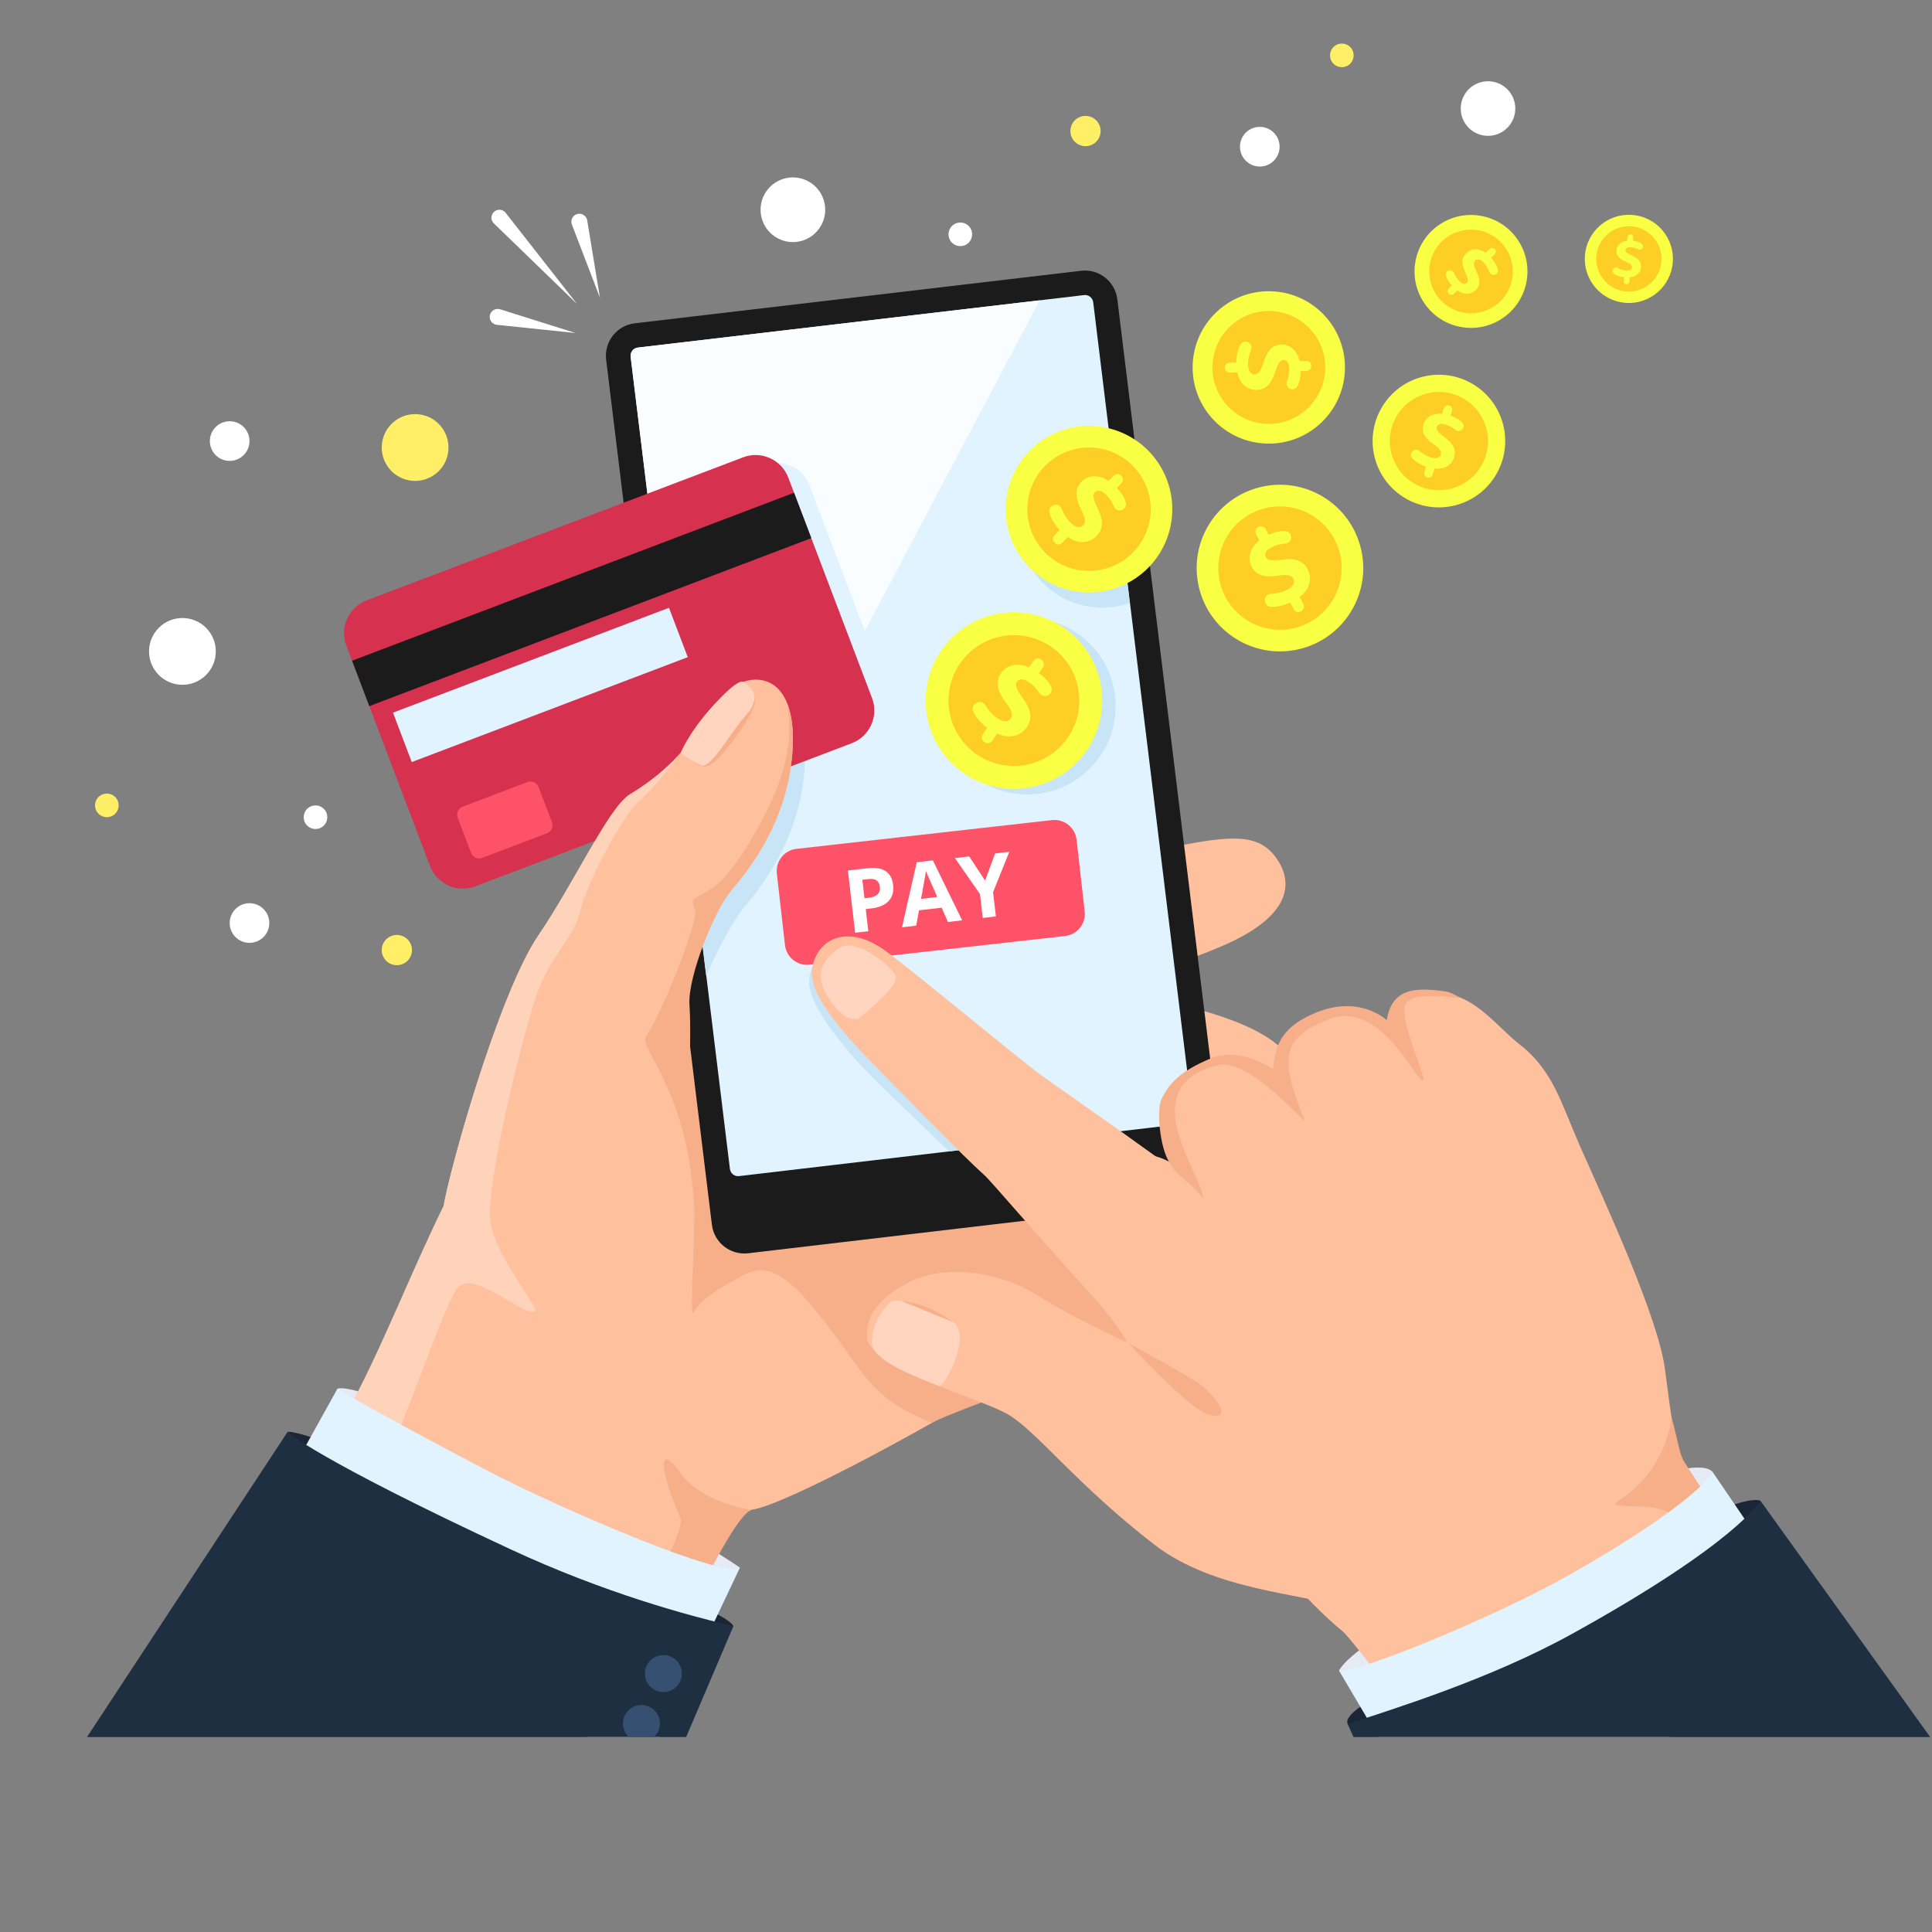 <svg xmlns="http://www.w3.org/2000/svg" xmlns:xlink="http://www.w3.org/1999/xlink" width="500" zoomAndPan="magnify" viewBox="0 0 375 375" height="500" preserveAspectRatio="xMidYMid meet" version="1.0"><rect x="0" y="0" width="375" height="375" fill="#808080" stroke="none"/><defs><clipPath id="f81079222d"><path d="M 258 8.039 L 263 8.039 L 263 14 L 258 14 Z M 258 8.039 " clip-rule="nonzero"/></clipPath><clipPath id="d429d6fcf8"><path d="M 46 269 L 144 269 L 144 337.289 L 46 337.289 Z M 46 269 " clip-rule="nonzero"/></clipPath><clipPath id="ab47a23062"><path d="M 16.891 277 L 143 277 L 143 337.289 L 16.891 337.289 Z M 16.891 277 " clip-rule="nonzero"/></clipPath><clipPath id="1c91cbdc1d"><path d="M 120 330 L 129 330 L 129 337.289 L 120 337.289 Z M 120 330 " clip-rule="nonzero"/></clipPath><clipPath id="8dd273433f"><path d="M 259 285 L 355 285 L 355 337.289 L 259 337.289 Z M 259 285 " clip-rule="nonzero"/></clipPath><clipPath id="cc68ac1544"><path d="M 261.277 291.137 L 374.641 291.137 L 374.641 337.156 L 261.277 337.156 Z M 261.277 291.137 " clip-rule="nonzero"/></clipPath></defs><path fill="#ffef66" d="M 75.52 90.918 C 77.762 93.711 81.84 94.156 84.633 91.914 C 87.422 89.672 87.867 85.594 85.625 82.801 C 83.387 80.012 79.309 79.562 76.52 81.805 C 73.727 84.047 73.281 88.125 75.52 90.918 " fill-opacity="1" fill-rule="nonzero"/><path fill="#ffef66" d="M 210.379 28.355 C 211.988 28.531 213.438 27.367 213.613 25.754 C 213.793 24.145 212.625 22.691 211.016 22.516 C 209.406 22.34 207.953 23.504 207.781 25.117 C 207.602 26.73 208.766 28.18 210.379 28.355 " fill-opacity="1" fill-rule="nonzero"/><path fill="#ffef66" d="M 76.711 187.328 C 78.32 187.504 79.77 186.34 79.945 184.727 C 80.121 183.117 78.961 181.668 77.348 181.492 C 75.734 181.316 74.289 182.477 74.109 184.09 C 73.934 185.703 75.098 187.152 76.711 187.328 " fill-opacity="1" fill-rule="nonzero"/><path fill="#ffffff" d="M 284.691 24.383 C 286.523 26.668 289.859 27.031 292.137 25.199 C 294.418 23.367 294.781 20.035 292.953 17.75 C 291.121 15.469 287.789 15.105 285.508 16.938 C 283.227 18.77 282.863 22.105 284.691 24.383 " fill-opacity="1" fill-rule="nonzero"/><path fill="#ffffff" d="M 241.523 30.883 C 242.855 32.543 245.277 32.809 246.934 31.477 C 248.59 30.145 248.855 27.723 247.523 26.066 C 246.195 24.41 243.773 24.145 242.117 25.473 C 240.457 26.805 240.195 29.227 241.523 30.883 " fill-opacity="1" fill-rule="nonzero"/><path fill="#ffffff" d="M 45.426 181.57 C 46.758 183.227 49.18 183.492 50.836 182.16 C 52.492 180.832 52.758 178.41 51.426 176.75 C 50.098 175.094 47.676 174.832 46.016 176.16 C 44.363 177.492 44.098 179.914 45.426 181.57 " fill-opacity="1" fill-rule="nonzero"/><path fill="#ffffff" d="M 41.578 88.02 C 42.91 89.676 45.332 89.941 46.988 88.609 C 48.645 87.281 48.91 84.859 47.582 83.199 C 46.25 81.543 43.828 81.281 42.172 82.609 C 40.516 83.941 40.25 86.363 41.578 88.02 " fill-opacity="1" fill-rule="nonzero"/><path fill="#ffffff" d="M 153.219 46.949 C 156.664 47.324 159.762 44.84 160.137 41.391 C 160.512 37.945 158.027 34.848 154.582 34.473 C 151.137 34.094 148.039 36.582 147.664 40.027 C 147.289 43.473 149.773 46.574 153.219 46.949 " fill-opacity="1" fill-rule="nonzero"/><g clip-path="url(#f81079222d)"><path fill="#ffef66" d="M 258.66 12.184 C 259.453 13.172 260.895 13.328 261.883 12.539 C 262.871 11.746 263.027 10.301 262.234 9.312 C 261.441 8.328 260 8.168 259.016 8.961 C 258.027 9.754 257.867 11.199 258.66 12.184 " fill-opacity="1" fill-rule="nonzero"/></g><path fill="#ffffff" d="M 30.355 130.496 C 32.598 133.289 36.676 133.734 39.465 131.492 C 42.254 129.254 42.699 125.172 40.461 122.379 C 38.219 119.59 34.141 119.141 31.352 121.383 C 28.559 123.625 28.113 127.703 30.355 130.496 " fill-opacity="1" fill-rule="nonzero"/><path fill="#ffffff" d="M 184.613 46.918 C 185.406 47.906 186.848 48.062 187.836 47.27 C 188.824 46.477 188.98 45.035 188.188 44.047 C 187.395 43.059 185.953 42.902 184.965 43.695 C 183.977 44.488 183.82 45.93 184.613 46.918 " fill-opacity="1" fill-rule="nonzero"/><path fill="#ffffff" d="M 59.449 160.055 C 60.242 161.043 61.688 161.199 62.672 160.406 C 63.66 159.613 63.816 158.172 63.023 157.184 C 62.23 156.195 60.789 156.039 59.801 156.832 C 58.816 157.625 58.656 159.066 59.449 160.055 " fill-opacity="1" fill-rule="nonzero"/><path fill="#ffef66" d="M 18.953 157.762 C 19.746 158.75 21.188 158.906 22.176 158.113 C 23.164 157.32 23.32 155.879 22.527 154.891 C 21.734 153.902 20.293 153.746 19.305 154.539 C 18.316 155.332 18.16 156.773 18.953 157.762 " fill-opacity="1" fill-rule="nonzero"/><path fill="#ffffff" d="M 81.078 155.469 C 81.871 156.453 83.312 156.613 84.301 155.82 C 85.289 155.027 85.445 153.586 84.652 152.598 C 83.859 151.609 82.418 151.453 81.43 152.246 C 80.445 153.039 80.285 154.48 81.078 155.469 " fill-opacity="1" fill-rule="nonzero"/><path fill="#ffffff" d="M 111.738 64.645 L 97.062 60.031 C 96.25 59.777 95.383 60.23 95.125 61.043 C 94.867 61.859 95.32 62.727 96.137 62.984 C 96.234 63.016 96.34 63.035 96.441 63.047 Z M 112 58.996 L 98.141 41.301 C 97.617 40.633 96.648 40.512 95.977 41.039 C 95.309 41.562 95.191 42.535 95.715 43.203 C 95.758 43.258 95.809 43.312 95.859 43.359 Z M 111.004 43.59 C 110.969 43.492 110.941 43.387 110.922 43.285 C 110.785 42.441 111.355 41.645 112.195 41.508 C 113.039 41.367 113.836 41.938 113.977 42.781 L 116.449 57.785 L 111.004 43.59 " fill-opacity="1" fill-rule="nonzero"/><path fill="#e6eaf5" d="M 143.617 304.281 C 143.617 304.281 132.379 296.383 115.715 288.691 C 99.055 280.996 68.461 268.121 65.492 269.559 C 65.492 269.559 62.941 276.777 103.922 295.488 C 138.992 311.496 143.617 304.281 143.617 304.281 " fill-opacity="1" fill-rule="nonzero"/><path fill="#1a2636" d="M 55.797 277.961 C 55.797 277.961 57.75 276.191 99.758 295.613 C 116.141 303.188 126.52 307.609 133.117 310.426 C 142.355 314.367 142.355 315.641 142.355 315.641 C 142.355 315.641 123.406 320.891 102.258 311.617 C 81.109 302.348 55.797 277.961 55.797 277.961 " fill-opacity="1" fill-rule="nonzero"/><path fill="#ffc09e" d="M 248.254 167.363 C 245.039 161.969 240.105 162.039 229.895 163.949 C 222.105 165.406 182.398 178.098 168.703 184.043 C 152.711 190.98 129.402 191.098 127.297 194.426 C 127.297 194.426 116.402 205.758 86.426 233.723 C 83.496 239.598 69.574 272.824 44.578 321.254 C 44.578 321.254 123.945 332.5 126.387 332.629 C 133 315.633 141.688 293.578 146.016 293.012 C 152.207 292.207 181.953 276.328 201.086 264.121 C 203.449 262.613 205.633 260.52 207.52 259.184 C 211.543 256.348 213.941 253.211 214.801 251.93 C 215.793 249.434 217.762 248.445 217.863 248.184 C 219.492 244.02 216.988 239.434 216.988 239.434 C 217.746 239.023 221.613 233.141 222.16 230.574 C 222.699 228.008 222.109 226.059 219.305 221.023 C 216.5 215.984 211.738 215.543 211.738 215.543 C 211.738 215.543 213.938 213 215.668 211.391 C 217.398 209.777 215.715 202.621 212.477 197.648 C 209.238 192.68 207.832 195.457 205.039 196.371 C 202.488 197.199 197.047 199.125 191.457 202.332 C 206.402 192.637 222.59 189.973 237.426 183.531 C 249.777 178.172 251.09 172.117 248.254 167.363 " fill-opacity="1" fill-rule="nonzero"/><path fill="#ffc09e" d="M 219 192.605 C 219 192.605 226.645 194.523 228.18 194.883 C 229.711 195.242 249.297 199.117 251.344 207.656 C 253.391 216.199 229.918 213.07 226.391 213.18 C 222.871 213.293 215.012 205.145 215.547 202.297 C 216.082 199.449 219 192.605 219 192.605 " fill-opacity="1" fill-rule="nonzero"/><path fill="#f7af8a" d="M 132.074 294.652 C 128.094 285.613 127.633 280.035 131.711 285.359 C 135.734 291.805 145.938 293.078 145.938 293.078 C 141.457 294.141 128.398 326.438 121.484 331.867 L 107.449 330.941 C 118.984 322.82 133.422 297.707 132.074 294.652 " fill-opacity="1" fill-rule="nonzero"/><path fill="#f7af8a" d="M 212.633 232.59 C 215.73 228.766 217.184 225.094 217.664 223.629 C 217.797 222.336 218.246 221.32 218.68 220.582 C 205.781 222.426 166.762 219.004 146.805 224.391 L 141.047 190.867 L 133.562 191.867 L 132.688 189.68 C 132.688 189.68 127.086 201.828 131.391 215.328 C 133.555 222.121 134.457 228.922 134.762 234.668 C 134.809 237.855 134.449 248.629 134.285 249.738 L 134.367 249.648 C 134.27 253.25 134.289 255.672 134.711 254.691 C 136.008 251.688 142.832 248.363 143.828 247.773 C 149.434 244.445 153.57 248.199 160.703 257.387 C 167.859 266.602 168.996 271.449 180.891 276.176 C 181.98 274.992 235.219 255.684 236.219 254.562 C 238.082 252.469 211.176 234.387 212.633 232.59 " fill-opacity="1" fill-rule="nonzero"/><path fill="#1b1b1b" d="M 145.25 243.254 L 231.871 233.062 C 235.352 232.637 237.828 229.469 237.402 225.988 L 216.875 58.094 C 216.449 54.609 213.285 52.137 209.805 52.562 L 123.184 62.754 C 119.703 63.18 117.23 66.344 117.652 69.824 L 138.18 237.723 C 138.605 241.203 141.773 243.68 145.25 243.254 " fill-opacity="1" fill-rule="nonzero"/><path fill="#e0f3ff" d="M 230.074 218.09 C 230.949 217.98 231.57 217.184 231.465 216.312 L 212.191 58.668 C 212.086 57.793 211.289 57.172 210.414 57.277 L 123.793 67.469 C 122.922 67.578 122.297 68.375 122.406 69.246 L 141.676 226.891 C 141.781 227.766 142.582 228.387 143.453 228.281 L 230.074 218.09 " fill-opacity="1" fill-rule="nonzero"/><path fill="#fafdff" d="M 201.805 58.289 L 123.797 67.457 C 122.926 67.562 122.297 68.359 122.406 69.23 L 136.246 182.223 L 201.805 58.289 " fill-opacity="1" fill-rule="nonzero"/><path fill="#c8e5f7" d="M 137.055 189.348 C 139.473 184.051 142.336 178.617 144.195 176.379 C 146.566 173.527 155.199 163.816 156.172 149.164 C 156.906 138.102 152.457 134.496 147.531 135.496 C 144.797 136.051 142.188 138.84 139.961 141.742 C 138.891 143.137 137.152 147.117 132.445 151.652 L 137.055 189.348 " fill-opacity="1" fill-rule="nonzero"/><path fill="#e0f3ff" d="M 133.016 156.328 L 166.473 140.969 C 169.984 139.633 173.758 138.012 172.422 134.496 L 157.129 94.234 C 155.793 90.719 151.863 88.949 148.352 90.285 L 125.98 98.789 L 133.016 156.328 " fill-opacity="1" fill-rule="nonzero"/><path fill="#d6314f" d="M 169.258 135.484 C 170.594 139 168.824 142.93 165.312 144.266 L 92.25 172.035 C 88.734 173.371 84.805 171.605 83.469 168.09 L 67.227 125.316 C 65.891 121.801 67.656 117.871 71.168 116.535 L 144.234 88.766 C 147.746 87.43 151.676 89.195 153.012 92.711 L 169.258 135.484 " fill-opacity="1" fill-rule="nonzero"/><path fill="#1b1b1b" d="M 71.684 137.059 L 157.473 104.453 L 154.125 95.641 L 68.34 128.246 L 71.684 137.059 " fill-opacity="1" fill-rule="nonzero"/><path fill="#e0f3ff" d="M 133.492 127.555 L 79.922 147.918 L 76.281 138.328 L 129.848 117.969 L 133.492 127.555 " fill-opacity="1" fill-rule="nonzero"/><path fill="#fe5268" d="M 106.168 161.738 L 93.578 166.523 C 92.723 166.848 91.762 166.418 91.438 165.559 L 88.84 158.719 C 88.512 157.863 88.945 156.902 89.801 156.574 L 102.391 151.789 C 103.25 151.465 104.207 151.898 104.535 152.754 L 107.133 159.594 C 107.457 160.453 107.027 161.41 106.168 161.738 " fill-opacity="1" fill-rule="nonzero"/><path fill="#fe5268" d="M 210.539 176.895 C 210.668 178.035 210.34 179.18 209.625 180.074 C 208.914 180.973 207.871 181.547 206.73 181.676 L 157.137 187.25 C 154.766 187.516 152.633 185.812 152.363 183.445 L 150.785 169.539 C 150.66 168.402 150.988 167.258 151.703 166.359 C 152.414 165.465 153.457 164.887 154.598 164.762 L 204.191 159.184 C 206.559 158.918 208.695 160.621 208.965 162.992 L 210.539 176.895 " fill-opacity="1" fill-rule="nonzero"/><path fill="#ffffff" d="M 167.797 174.352 L 168.641 174.254 C 169.426 174.164 169.996 173.938 170.352 173.582 C 170.707 173.227 170.852 172.75 170.781 172.156 C 170.711 171.555 170.496 171.129 170.137 170.879 C 169.773 170.633 169.246 170.551 168.547 170.629 L 167.383 170.766 Z M 173.355 171.762 C 173.508 173.062 173.215 174.105 172.484 174.887 C 171.75 175.668 170.637 176.148 169.137 176.324 L 168.039 176.449 L 168.539 180.746 L 165.977 181.043 L 164.578 168.961 L 168.434 168.516 C 169.902 168.348 171.051 168.531 171.887 169.074 C 172.723 169.617 173.211 170.516 173.355 171.762 " fill-opacity="1" fill-rule="nonzero"/><path fill="#ffffff" d="M 181.922 174.102 C 180.812 171.59 180.184 170.172 180.043 169.84 C 179.902 169.512 179.797 169.25 179.73 169.059 C 179.633 169.781 179.312 171.586 178.773 174.469 Z M 183.992 178.957 L 182.781 176.184 L 178.379 176.691 L 177.836 179.668 L 175.078 179.988 L 177.934 167.367 L 181.066 167 L 186.75 178.633 L 183.992 178.957 " fill-opacity="1" fill-rule="nonzero"/><path fill="#ffffff" d="M 191.203 170.918 L 193.148 165.652 L 195.906 165.332 L 192.754 173.176 L 193.301 177.875 L 190.754 178.172 L 190.219 173.551 L 185.352 166.555 L 188.125 166.234 L 191.203 170.918 " fill-opacity="1" fill-rule="nonzero"/><path fill="#ffc09e" d="M 137.609 138.328 C 139.84 135.426 142.449 132.637 145.18 132.082 C 150.109 131.082 154.555 134.684 153.82 145.75 C 152.848 160.402 144.215 170.113 141.844 172.965 C 138.699 176.746 132.688 189.68 130.797 195.625 C 130.797 195.625 126.398 192.48 118.223 222.551 C 115.832 231.344 84.344 242.539 86.195 233.629 C 88.863 220.77 97.727 191.461 104.539 181.496 C 111.352 171.531 118.203 156.629 122.238 154.199 C 133.199 147.59 136.082 140.316 137.609 138.328 " fill-opacity="1" fill-rule="nonzero"/><path fill="#f7af8a" d="M 145.062 133.145 C 145.062 133.145 147.16 134.727 146.426 136.906 C 145.691 139.09 143.543 142.141 141.719 144.48 C 139.895 146.824 137.379 150.199 135.168 148.16 C 132.957 146.121 145.062 133.145 145.062 133.145 " fill-opacity="1" fill-rule="nonzero"/><path fill="#ffd5bf" d="M 144.312 132.438 C 144.312 132.438 148.75 134.402 144.797 138.801 C 141.789 142.141 137.848 149.516 136 148.535 C 134.148 147.555 132.094 146.191 132.094 146.191 C 132.094 146.191 133.59 142.375 137.977 137.457 C 143.711 131.023 144.312 132.438 144.312 132.438 " fill-opacity="1" fill-rule="nonzero"/><path fill="#f7af8a" d="M 133.086 221.738 C 130.184 209.172 124.328 202.734 125.32 201.281 C 128.73 196.301 135.75 178.258 134.898 176.465 C 133.598 173.75 135.266 174.824 139.23 171.617 C 143.191 168.41 149.41 157.379 151.449 151.215 C 154.109 143.176 153.078 139.402 152.82 136.582 C 153.676 138.766 154.082 141.773 153.82 145.75 C 152.848 160.402 144.219 170.113 141.844 172.965 C 138.699 176.746 133.477 189.562 133.828 194.977 C 134.395 203.738 133.086 221.738 133.086 221.738 " fill-opacity="1" fill-rule="nonzero"/><path fill="#ffd2ba" d="M 86.156 233.93 C 86.531 229.965 96.473 193.297 104.539 181.496 C 111.145 171.832 117.801 157.5 121.879 154.441 C 122.59 153.91 127.562 151.25 132.074 146.18 C 132.094 146.191 127.234 152.812 124.027 155.543 C 120.82 158.273 113.82 171.512 112.613 176.852 C 111.406 182.195 106.695 185.422 104.02 193.453 C 101.805 200.09 95.082 225.941 95.094 235.816 C 95.102 242.941 105.078 254.16 103.797 254.562 C 101.301 255.348 92.262 246.703 88.992 249.738 C 85.113 253.34 67.328 313.836 51.5 324.844 L 41.887 306.637 C 67.461 283.352 73.039 260.758 86.156 233.93 " fill-opacity="1" fill-rule="nonzero"/><g clip-path="url(#d429d6fcf8)"><path fill="#e0f3ff" d="M 93.918 285.098 C 70.535 272.824 65.492 269.559 65.492 269.559 L 46.488 303.781 L 114.066 337.156 L 128.043 337.156 L 143.617 304.281 C 141.094 306.578 109.867 293.465 93.918 285.098 " fill-opacity="1" fill-rule="nonzero"/></g><g clip-path="url(#ab47a23062)"><path fill="#1f2f42" d="M 55.797 277.961 L 16.891 337.156 L 133.18 337.156 L 142.355 315.641 C 133.742 313.602 117.512 309.285 99.078 300.711 C 61.617 283.285 55.797 277.961 55.797 277.961 " fill-opacity="1" fill-rule="nonzero"/></g><path fill="#355070" d="M 131.629 322.684 C 132.82 324.27 132.504 326.52 130.922 327.715 C 129.336 328.906 127.086 328.586 125.895 327.004 C 124.703 325.418 125.02 323.168 126.602 321.977 C 128.188 320.781 130.438 321.102 131.629 322.684 " fill-opacity="1" fill-rule="nonzero"/><g clip-path="url(#1c91cbdc1d)"><path fill="#355070" d="M 122.344 331.664 C 120.762 332.855 120.445 335.109 121.637 336.691 C 121.766 336.863 121.914 337.016 122.066 337.156 L 126.926 337.156 C 128.266 335.922 128.488 333.859 127.371 332.375 C 126.18 330.789 123.93 330.473 122.344 331.664 " fill-opacity="1" fill-rule="nonzero"/></g><path fill="#c8e5f7" d="M 199.828 208.012 C 195.922 205.156 182.055 195.137 176.23 192.656 C 169.961 189.984 159.074 184.566 157.648 187.797 C 156.242 190.988 156.832 194.797 164.961 204.379 C 169.535 209.777 178.648 217.98 184.199 223.48 L 214.051 219.969 C 207.125 212.5 203.336 210.57 199.828 208.012 " fill-opacity="1" fill-rule="nonzero"/><path fill="#e6eaf5" d="M 259.91 324.281 C 259.91 324.281 261.062 320.746 275.996 312.797 C 290.926 304.844 311.879 292.613 317.168 288.984 C 322.461 285.359 331.023 283.656 332.465 285.777 C 333.91 287.898 304.094 311.617 304.094 311.617 C 304.094 311.617 262.73 328.078 259.91 324.281 " fill-opacity="1" fill-rule="nonzero"/><path fill="#ffc09e" d="M 236.91 234.141 C 229.379 227.551 207.355 212.535 201.805 208.48 C 197.895 205.625 176.809 188.094 171.664 184.41 C 164.859 179.539 158.828 181.801 157.648 187.797 C 156.602 193.105 164.457 201.461 171.086 208.172 C 177.441 214.598 186.391 223.871 191.273 228.293 C 192.301 229.223 202.973 241.668 211.539 250.996 C 217.184 257.141 219.973 261.926 219.727 263.496 C 219.121 267.398 246.082 242.164 236.91 234.141 " fill-opacity="1" fill-rule="nonzero"/><path fill="#ffd5bf" d="M 166.805 197.605 C 169.238 195.656 174.215 191.203 173.906 189.68 C 173.523 187.785 166.086 181.848 163.012 183.941 C 159.934 186.031 158.59 188.297 159.68 191.504 C 160.258 193.215 161.934 195.5 163.59 196.887 C 164.68 197.801 166.215 198.07 166.805 197.605 " fill-opacity="1" fill-rule="nonzero"/><path fill="#ffc09e" d="M 274.77 334.691 L 311.555 334.691 C 311.758 334.598 311.965 334.5 312.168 334.402 C 326.758 327.285 346.754 320.418 341.656 311.207 C 341.656 311.207 327.957 286.34 326.668 284.367 C 325.379 282.391 324.484 275.91 323.172 265.809 C 321.863 255.703 311.723 233.844 306.652 222.402 C 303.168 214.531 301.504 207.824 295.078 202.82 C 290.84 199.52 286.762 193.855 281.145 193.012 C 275.527 192.172 270.754 192.059 269.645 198.457 C 269.645 198.457 264.398 193.199 255.434 197.008 C 248.965 199.754 248.016 203.148 247.445 207.656 C 247.445 207.656 241.168 203.113 235.453 205.414 C 229.738 207.711 227.344 209.973 225.742 213.195 C 224.141 216.418 227.531 225.832 227.531 225.832 C 227.531 225.832 220.301 221.062 213.539 226.555 C 209.77 229.617 209.859 231.68 209.543 234.035 C 209.363 235.34 211.281 243.219 216.672 253.305 C 217.277 254.434 222.125 270.652 234.336 286.547 C 246.098 301.848 253.191 310.52 260.582 316.625 C 262.066 317.852 269.574 327.781 274.77 334.691 " fill-opacity="1" fill-rule="nonzero"/><path fill="#f7af8a" d="M 280.59 192.438 C 274.965 191.668 270.191 191.613 269.16 198.027 C 269.16 198.027 263.848 192.836 254.934 196.758 C 248.5 199.586 247.594 202.992 247.078 207.508 C 247.078 207.508 240.746 203.047 235.062 205.414 C 229.375 207.785 227.008 210.078 225.449 213.32 C 224.422 215.453 225.16 222.832 226.969 225.598 C 228.211 228.234 231.355 229.543 233.496 232.637 C 233.613 228.258 219.445 210.914 236.344 206.758 C 242.773 205.176 254.02 219.23 253.203 217.277 C 248.164 205.238 248.926 201.387 257.945 197.824 C 267.969 193.871 275.004 210.242 276.148 209.668 C 277.082 209.195 270.945 197.098 273.023 194.613 C 274.965 192.285 283.09 193.816 283.926 193.848 C 282.852 193.449 281.68 192.586 280.59 192.438 " fill-opacity="1" fill-rule="nonzero"/><path fill="#f7af8a" d="M 314.113 291.328 C 311.137 293.246 320.926 291.242 324.469 293.945 C 326.816 295.734 342.539 322.758 346.34 328.957 C 348 325.184 349.586 319.215 347.949 316.348 C 347.949 316.348 328.188 285.652 326.875 283.691 C 326.039 282.441 325.672 279.512 324.434 275.066 C 324.434 275.066 323.82 285.062 314.113 291.328 " fill-opacity="1" fill-rule="nonzero"/><path fill="#1a2636" d="M 341.691 291.285 C 341.691 291.285 338.887 289.812 326.605 296.738 C 314.32 303.66 267.41 329.242 267.41 329.242 C 267.41 329.242 260.668 332.641 261.578 334.645 C 262.488 336.652 296.887 336.836 307.652 332.734 C 318.422 328.633 341.633 295.227 341.691 291.285 " fill-opacity="1" fill-rule="nonzero"/><g clip-path="url(#8dd273433f)"><path fill="#e0f3ff" d="M 304.898 305.52 C 290.27 313.848 263.273 324.852 259.91 324.281 L 267.508 337.156 L 323.898 337.156 L 354.492 318.137 L 332.465 285.777 C 332.465 285.777 329.559 291.48 304.898 305.52 " fill-opacity="1" fill-rule="nonzero"/></g><g clip-path="url(#cc68ac1544)"><path fill="#1f2f42" d="M 341.691 291.285 C 341.691 291.285 337.301 299.363 305.09 317.156 C 289.012 326.035 270.453 331.672 261.578 334.645 L 262.719 337.156 L 374.648 337.156 L 341.691 291.285 " fill-opacity="1" fill-rule="nonzero"/></g><path fill="#ffc09e" d="M 255.289 288.359 C 254.598 280.996 249.141 275.148 236.629 267.078 C 236.629 267.078 229.996 265.648 226.934 264.305 C 219.219 260.922 207.469 255.363 201.09 251.27 C 194.715 247.172 183.801 245.062 176.406 248.906 C 169.055 252.719 168.023 256.59 168.324 260.012 C 170.082 266.035 190.105 271.309 195.656 274.535 C 201.211 277.766 209.031 288.238 224.148 299.879 C 235.73 308.793 253.273 309.305 258.594 311.617 C 259.211 300.652 255.949 295.453 255.289 288.359 " fill-opacity="1" fill-rule="nonzero"/><path fill="#ffd5bf" d="M 184.887 256.566 C 182.281 255.02 177.531 253.367 175.07 252.562 C 174.133 252.254 172.961 252.566 172.715 252.82 C 170.211 255.383 169.34 257.91 169.293 259.875 C 168.363 263.344 175.273 266.34 182.434 269.086 C 184.113 267.934 188.508 258.715 184.887 256.566 " fill-opacity="1" fill-rule="nonzero"/><path fill="#f7af8a" d="M 175.07 252.562 L 184.887 256.566 C 184.887 256.566 180.715 253.098 175.07 252.562 " fill-opacity="1" fill-rule="nonzero"/><path fill="#f7af8a" d="M 233.496 269.086 C 239.297 274.336 237.086 275.965 233.496 274.074 C 229.074 271.746 219.137 260.758 219.137 260.758 C 219.137 260.758 232.09 267.812 233.496 269.086 " fill-opacity="1" fill-rule="nonzero"/><path fill="#c8e5f7" d="M 215.465 85.688 C 211.828 85.34 208.059 86.215 204.812 88.438 C 197.445 93.477 195.559 103.543 200.598 110.91 C 204.82 117.09 212.559 119.395 219.293 117.027 L 215.465 85.688 " fill-opacity="1" fill-rule="nonzero"/><path fill="#f9ff42" d="M 220.5 112.184 C 213.133 117.227 203.07 115.34 198.031 107.969 C 192.992 100.594 194.879 90.531 202.246 85.488 C 209.617 80.449 219.676 82.336 224.719 89.707 C 229.758 97.078 227.871 107.141 220.5 112.184 " fill-opacity="1" fill-rule="nonzero"/><path fill="#fcce26" d="M 218.133 108.723 C 212.676 112.457 205.227 111.059 201.492 105.598 C 197.762 100.141 199.156 92.688 204.617 88.953 C 210.07 85.219 217.523 86.617 221.254 92.074 C 224.988 97.535 223.59 104.988 218.133 108.723 " fill-opacity="1" fill-rule="nonzero"/><path fill="#f9ff42" d="M 213.051 98.691 C 212.227 96.922 212.004 96.07 212.5 95.562 C 212.922 95.133 213.668 95.02 214.664 96 C 215.582 96.895 215.984 97.766 216.227 98.359 C 216.621 99.16 217.656 99.289 218.242 98.691 C 219.215 97.699 217.691 95.676 216.781 94.699 L 217.691 93.77 C 218.543 92.766 217.176 91.418 216.195 92.301 C 216.188 92.293 215.168 93.332 215.168 93.332 C 213.211 92.043 211.219 92.168 209.895 93.52 C 208.438 95.012 208.805 96.879 209.906 99.043 C 210.664 100.539 210.797 101.391 210.223 101.977 C 209.621 102.59 208.691 102.34 207.816 101.48 C 206.977 100.66 206.406 99.645 206.074 98.766 C 205.473 97.238 203.156 98.086 203.719 99.648 C 203.961 100.562 204.688 101.816 205.672 102.871 L 204.688 103.879 C 203.715 104.871 205.211 106.355 206.199 105.348 L 207.281 104.238 C 209.348 105.664 211.457 105.445 212.797 104.078 C 214.152 102.695 214.242 101.129 213.051 98.691 " fill-opacity="1" fill-rule="nonzero"/><path fill="#c8e5f7" d="M 211.43 149.27 C 204.688 155.914 193.832 155.832 187.191 149.09 C 180.551 142.344 180.633 131.488 187.375 124.844 C 194.117 118.199 204.969 118.277 211.609 125.023 C 218.254 131.77 218.172 142.625 211.43 149.27 " fill-opacity="1" fill-rule="nonzero"/><path fill="#f9ff42" d="M 208.828 148.191 C 202.086 154.836 191.234 154.754 184.594 148.012 C 177.949 141.266 178.031 130.41 184.773 123.766 C 191.516 117.121 202.367 117.199 209.012 123.949 C 215.652 130.695 215.57 141.547 208.828 148.191 " fill-opacity="1" fill-rule="nonzero"/><path fill="#fcce26" d="M 205.707 145.023 C 200.715 149.945 192.68 149.887 187.758 144.891 C 182.84 139.895 182.898 131.855 187.895 126.934 C 192.887 122.012 200.922 122.074 205.844 127.066 C 210.762 132.062 210.703 140.102 205.707 145.023 " fill-opacity="1" fill-rule="nonzero"/><path fill="#f9ff42" d="M 198.523 135.512 C 197.328 133.82 196.938 132.973 197.363 132.352 C 197.723 131.824 198.477 131.566 199.703 132.398 C 200.824 133.164 201.41 134 201.777 134.57 C 202.336 135.332 203.441 135.273 203.938 134.539 C 204.77 133.32 202.797 131.492 201.668 130.648 L 202.441 129.504 C 203.145 128.297 201.461 127.152 200.605 128.254 C 200.594 128.246 199.727 129.52 199.727 129.52 C 197.441 128.543 195.387 129.051 194.262 130.711 C 193.016 132.539 193.75 134.418 195.305 136.469 C 196.379 137.891 196.676 138.754 196.188 139.469 C 195.676 140.223 194.66 140.137 193.582 139.406 C 192.555 138.707 191.77 137.754 191.258 136.898 C 190.344 135.418 188.086 136.738 188.961 138.262 C 189.387 139.172 190.383 140.344 191.605 141.262 L 190.77 142.492 C 189.941 143.711 191.777 144.98 192.621 143.742 L 193.543 142.387 C 195.969 143.484 198.129 142.859 199.27 141.18 C 200.426 139.484 200.227 137.832 198.523 135.512 " fill-opacity="1" fill-rule="nonzero"/><path fill="#f9ff42" d="M 263.988 105.844 C 266.43 114.438 261.441 123.379 252.855 125.82 C 244.266 128.258 235.328 123.273 232.891 114.68 C 230.449 106.09 235.434 97.148 244.023 94.707 C 252.609 92.266 261.551 97.254 263.988 105.844 " fill-opacity="1" fill-rule="nonzero"/><path fill="#fcce26" d="M 259.953 106.992 C 261.762 113.352 258.07 119.977 251.707 121.781 C 245.348 123.59 238.73 119.898 236.922 113.535 C 235.117 107.172 238.809 100.551 245.168 98.742 C 251.527 96.938 258.148 100.629 259.953 106.992 " fill-opacity="1" fill-rule="nonzero"/><path fill="#f9ff42" d="M 248.832 108.629 C 246.891 108.848 246.016 108.785 245.695 108.156 C 245.418 107.617 245.547 106.875 246.793 106.238 C 247.934 105.656 248.891 105.551 249.527 105.508 C 250.414 105.391 250.863 104.449 250.48 103.703 C 249.848 102.465 247.449 103.27 246.234 103.82 L 245.641 102.66 C 244.961 101.535 243.25 102.406 243.773 103.613 C 243.766 103.621 244.426 104.914 244.426 104.914 C 242.582 106.363 242.07 108.293 242.93 109.977 C 243.879 111.836 245.766 112.078 248.168 111.723 C 249.828 111.477 250.676 111.625 251.047 112.352 C 251.438 113.117 250.906 113.922 249.816 114.477 C 248.77 115.012 247.625 115.23 246.688 115.266 C 245.047 115.352 245.117 117.816 246.773 117.785 C 247.719 117.844 249.141 117.555 250.453 116.953 L 251.09 118.207 C 251.723 119.441 253.605 118.5 252.965 117.242 L 252.262 115.863 C 254.27 114.355 254.73 112.281 253.859 110.578 C 252.98 108.852 251.523 108.27 248.832 108.629 " fill-opacity="1" fill-rule="nonzero"/><path fill="#f9ff42" d="M 243.828 85.902 C 235.777 84.555 230.344 76.93 231.695 68.871 C 233.043 60.816 240.664 55.383 248.719 56.73 C 256.77 58.082 262.203 65.707 260.855 73.762 C 259.504 81.82 251.883 87.254 243.828 85.902 " fill-opacity="1" fill-rule="nonzero"/><path fill="#fcce26" d="M 244.465 82.121 C 238.5 81.121 234.477 75.473 235.477 69.508 C 236.477 63.543 242.121 59.516 248.086 60.516 C 254.047 61.516 258.07 67.164 257.074 73.129 C 256.074 79.094 250.43 83.121 244.465 82.121 " fill-opacity="1" fill-rule="nonzero"/><path fill="#f9ff42" d="M 247.469 72.285 C 248.051 70.594 248.441 69.895 249.094 69.875 C 249.641 69.859 250.207 70.254 250.242 71.535 C 250.277 72.707 249.992 73.535 249.777 74.082 C 249.527 74.859 250.125 75.598 250.891 75.578 C 252.164 75.539 252.441 73.238 252.461 72.02 L 253.648 71.984 C 254.848 71.863 254.797 70.109 253.594 70.07 C 253.594 70.059 252.266 70.098 252.266 70.098 C 251.789 68.004 250.398 66.824 248.668 66.875 C 246.762 66.934 245.82 68.395 245.176 70.52 C 244.727 71.992 244.273 72.637 243.527 72.656 C 242.738 72.68 242.285 71.926 242.254 70.805 C 242.219 69.73 242.488 68.699 242.828 67.91 C 243.398 66.52 241.336 65.613 240.711 66.996 C 240.293 67.754 239.977 69.043 239.957 70.359 L 238.672 70.398 C 237.402 70.438 237.445 72.363 238.734 72.324 L 240.152 72.285 C 240.609 74.535 242.141 75.727 243.891 75.676 C 245.66 75.625 246.711 74.648 247.469 72.285 " fill-opacity="1" fill-rule="nonzero"/><path fill="#f9ff42" d="M 290.684 91.594 C 287.379 97.887 279.602 100.312 273.309 97.008 C 267.02 93.699 264.594 85.918 267.902 79.625 C 271.203 73.332 278.984 70.91 285.273 74.215 C 291.566 77.52 293.988 85.301 290.684 91.594 " fill-opacity="1" fill-rule="nonzero"/><path fill="#fcce26" d="M 287.727 90.043 C 285.281 94.703 279.523 96.496 274.859 94.051 C 270.203 91.602 268.406 85.84 270.855 81.18 C 273.301 76.516 279.062 74.723 283.723 77.172 C 288.383 79.617 290.176 85.383 287.727 90.043 " fill-opacity="1" fill-rule="nonzero"/><path fill="#f9ff42" d="M 280.414 84.883 C 279.176 83.945 278.703 83.43 278.863 82.891 C 279 82.43 279.48 82.07 280.547 82.387 C 281.527 82.676 282.137 83.141 282.527 83.465 C 283.102 83.883 283.879 83.586 284.066 82.949 C 284.383 81.887 282.555 81.031 281.555 80.684 L 281.848 79.691 C 282.074 78.668 280.609 78.23 280.246 79.219 C 280.238 79.215 279.91 80.324 279.91 80.324 C 278.051 80.148 276.699 80.98 276.27 82.422 C 275.801 84.016 276.754 85.191 278.336 86.305 C 279.426 87.074 279.836 87.621 279.652 88.246 C 279.457 88.902 278.711 89.074 277.773 88.797 C 276.879 88.531 276.098 88.031 275.539 87.535 C 274.547 86.684 273.23 88.145 274.207 89.035 C 274.719 89.59 275.699 90.199 276.785 90.574 L 276.465 91.648 C 276.152 92.707 277.758 93.195 278.074 92.117 L 278.426 90.938 C 280.41 91.168 281.812 90.227 282.246 88.766 C 282.684 87.289 282.164 86.152 280.414 84.883 " fill-opacity="1" fill-rule="nonzero"/><path fill="#f9ff42" d="M 279.508 43.52 C 284.566 40.199 291.359 41.609 294.68 46.672 C 298 51.73 296.59 58.527 291.527 61.848 C 286.469 65.168 279.676 63.758 276.359 58.695 C 273.039 53.637 274.449 46.84 279.508 43.52 " fill-opacity="1" fill-rule="nonzero"/><path fill="#fcce26" d="M 281.066 45.895 C 284.816 43.438 289.844 44.48 292.301 48.23 C 294.762 51.98 293.715 57.012 289.969 59.473 C 286.223 61.93 281.191 60.887 278.734 57.137 C 276.277 53.387 277.32 48.355 281.066 45.895 " fill-opacity="1" fill-rule="nonzero"/><path fill="#f9ff42" d="M 284.383 52.762 C 284.914 53.969 285.055 54.551 284.711 54.887 C 284.422 55.172 283.914 55.238 283.254 54.562 C 282.641 53.941 282.379 53.348 282.223 52.945 C 281.969 52.395 281.27 52.297 280.863 52.691 C 280.191 53.352 281.199 54.746 281.801 55.418 L 281.172 56.035 C 280.582 56.703 281.492 57.633 282.164 57.051 C 282.172 57.055 282.875 56.363 282.875 56.363 C 284.188 57.266 285.535 57.203 286.453 56.305 C 287.461 55.312 287.234 54.043 286.516 52.562 C 286.02 51.539 285.945 50.961 286.34 50.57 C 286.758 50.164 287.383 50.344 287.965 50.938 C 288.523 51.504 288.895 52.203 289.109 52.801 C 289.496 53.844 291.078 53.301 290.719 52.234 C 290.566 51.609 290.09 50.75 289.434 50.023 L 290.117 49.355 C 290.785 48.695 289.793 47.668 289.113 48.34 L 288.363 49.074 C 286.98 48.082 285.547 48.203 284.621 49.113 C 283.684 50.031 283.602 51.094 284.383 52.762 " fill-opacity="1" fill-rule="nonzero"/><path fill="#f9ff42" d="M 324.395 52.566 C 323.117 57.117 318.391 59.77 313.844 58.488 C 309.297 57.207 306.648 52.484 307.926 47.934 C 309.207 43.383 313.93 40.734 318.48 42.012 C 323.027 43.293 325.676 48.02 324.395 52.566 " fill-opacity="1" fill-rule="nonzero"/><path fill="#fcce26" d="M 322.258 51.969 C 321.312 55.336 317.812 57.301 314.445 56.352 C 311.078 55.402 309.117 51.902 310.062 48.535 C 311.012 45.164 314.508 43.203 317.879 44.148 C 321.246 45.098 323.207 48.598 322.258 51.969 " fill-opacity="1" fill-rule="nonzero"/><path fill="#f9ff42" d="M 316.793 49.621 C 315.855 49.184 315.48 48.914 315.508 48.539 C 315.531 48.223 315.797 47.922 316.531 47.98 C 317.211 48.035 317.672 48.25 317.969 48.406 C 318.398 48.602 318.863 48.301 318.898 47.859 C 318.957 47.125 317.652 46.82 316.953 46.734 L 317.008 46.047 C 317.012 45.352 316 45.27 315.902 45.961 C 315.895 45.961 315.832 46.727 315.832 46.727 C 314.602 46.867 313.836 47.598 313.758 48.594 C 313.672 49.695 314.453 50.328 315.633 50.832 C 316.453 51.184 316.793 51.484 316.758 51.914 C 316.723 52.367 316.262 52.582 315.613 52.531 C 314.996 52.484 314.418 52.266 313.988 52.02 C 313.223 51.605 312.57 52.734 313.328 53.18 C 313.738 53.469 314.457 53.73 315.215 53.824 L 315.156 54.566 C 315.102 55.301 316.211 55.395 316.27 54.652 L 316.332 53.836 C 317.656 53.711 318.438 52.906 318.52 51.895 C 318.598 50.871 318.102 50.207 316.793 49.621 " fill-opacity="1" fill-rule="nonzero"/></svg>